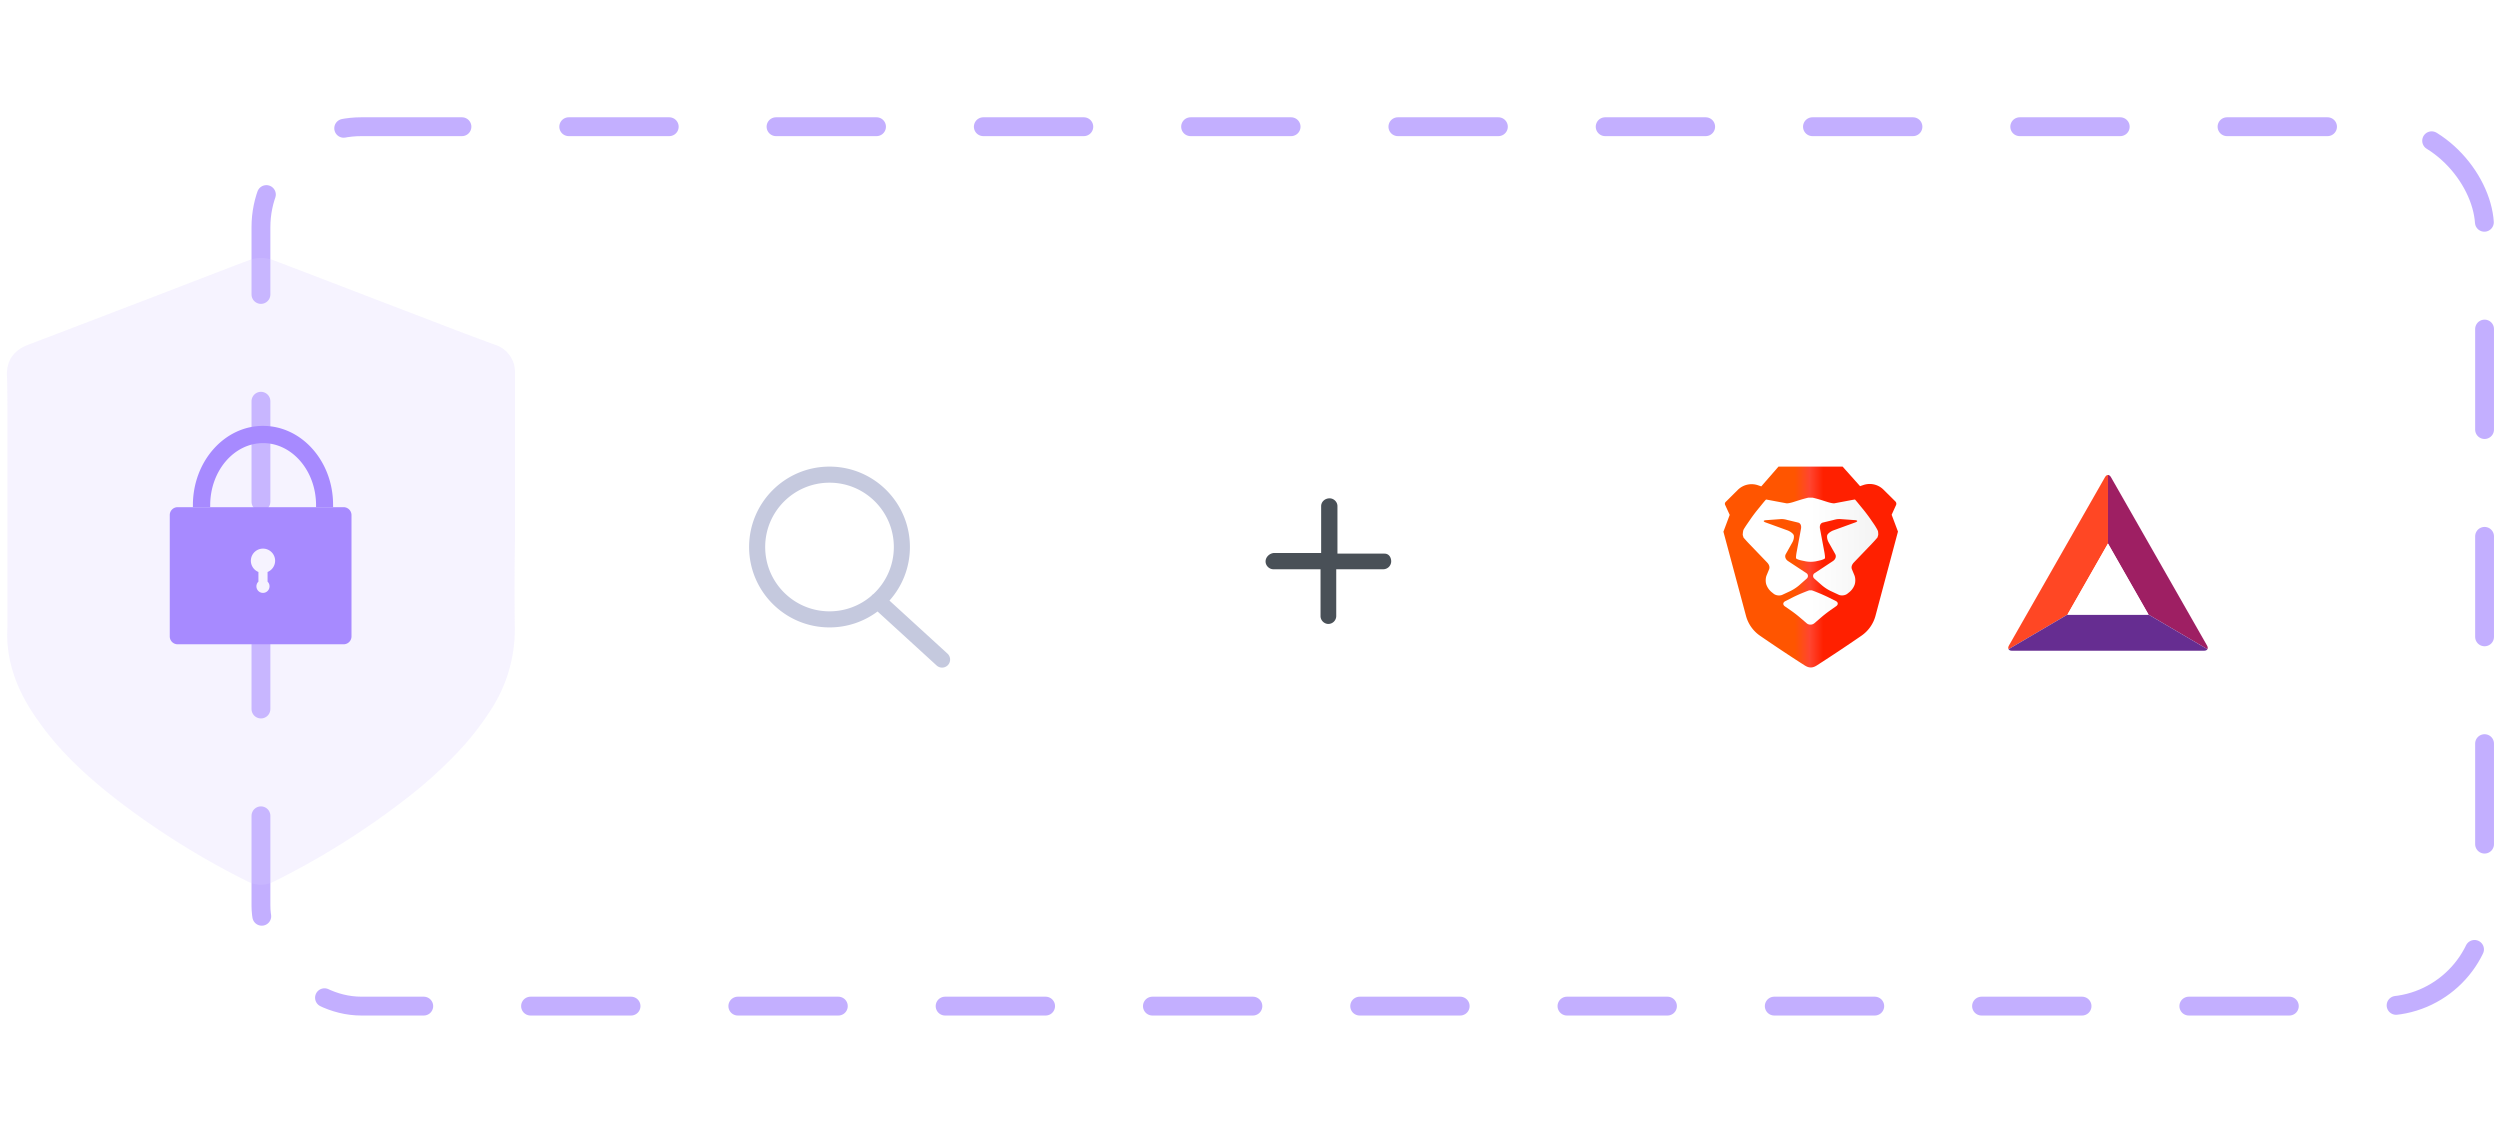 <svg xmlns="http://www.w3.org/2000/svg" width="398" height="181" fill="none" viewBox="0 0 398 181"><rect width="354" height="140" x="41.543" y="20.172" stroke="#C3AFFF" stroke-dasharray="16 17" stroke-linecap="round" stroke-width="3" rx="16"/><g filter="url(#filter0_b)"><path fill="#D9CDFF" fill-opacity=".24" d="M81.958 99.937A23.528 23.528 0 0177.8 113.53a44.522 44.522 0 01-5.229 6.536 70.93 70.93 0 01-7.213 6.536 124.97 124.97 0 01-21.673 13.701 4.789 4.789 0 01-2.174.548 4.58 4.58 0 01-2.079-.521 126.996 126.996 0 01-20.508-12.76c-5.479-4.226-9.481-8.127-12.509-12.353-2.093-2.865-4.903-7.335-5.235-13.065a16.8 16.8 0 010-2.106V66.053c0-2.092 0-4.246-.075-6.346-.047-1.598.488-3.731 3.387-4.822 6.955-2.648 13.836-5.29 22.025-8.425 1.51-.583 3.02-1.158 4.524-1.747 2.824-1.084 5.743-2.215 8.628-3.299a5.527 5.527 0 013.82 0c5.567 2.113 11.202 4.28 16.668 6.387 2.948 1.129 5.899 2.258 8.852 3.386a541.06 541.06 0 009.82 3.705 4.53 4.53 0 013.15 4.524v26.902c-.068 4.45-.082 9.082-.02 13.62z"/></g><path fill="#A78AFF" d="M54.727 80.743H28.279a1.252 1.252 0 00-1.253 1.26v19.322a1.255 1.255 0 001.253 1.246h26.414a1.248 1.248 0 00.893-.364 1.251 1.251 0 00.373-.889V82.003a1.266 1.266 0 00-1.232-1.26zm-12.13 10.315v1.537a1.023 1.023 0 01.311.732 1.043 1.043 0 11-1.767-.732v-1.537a1.93 1.93 0 111.456 0z"/><path fill="#A78AFF" d="M41.877 67.8c-6.15 0-11.168 5.656-11.168 12.625v.319h2.756a2.486 2.486 0 010-.319c0-5.452 3.786-9.881 8.426-9.881 4.64 0 8.425 4.43 8.425 9.881v.319h2.71a2.486 2.486 0 000-.319c.033-6.976-4.986-12.624-11.149-12.624z"/><rect width="272" height="80" x="100.701" y="50.172" fill="#fff" rx="12"/><rect width="272" height="80" x="100.701" y="50.172" fill="#fff" rx="12"/><rect width="272" height="80" x="100.701" y="50.172" fill="#fff" rx="12"/><path fill="#C5C9DE" fill-rule="evenodd" d="M132.058 99.884c-7.069 0-12.8-5.73-12.8-12.8 0-7.069 5.731-12.8 12.8-12.8 7.069 0 12.8 5.731 12.8 12.8 0 3.276-1.231 6.265-3.256 8.53l9.239 8.445a1.28 1.28 0 01-1.727 1.89l-9.408-8.6a12.742 12.742 0 01-7.648 2.535zm7-5.326a1.279 1.279 0 00-.325.292 10.201 10.201 0 01-6.675 2.474c-5.655 0-10.24-4.585-10.24-10.24s4.585-10.24 10.24-10.24 10.24 4.585 10.24 10.24c0 2.948-1.246 5.605-3.24 7.474z" clip-rule="evenodd"/><path fill="url(#paint0_linear)" fill-rule="evenodd" d="M302.156 84.627l-1.005-2.677.698-1.538a.518.518 0 00-.109-.585l-1.9-1.885a3.114 3.114 0 00-3.189-.727l-.531.18-2.776-3.11h-10.208l-2.741 3.148-.517-.179a3.12 3.12 0 00-3.219.735l-1.934 1.92a.412.412 0 00-.086.466l.73 1.597-1.001 2.675.648 2.413 2.949 10.997a5.604 5.604 0 002.211 3.139s3.581 2.477 7.115 4.726c.311.198.636.343.985.337.349.005.674-.139.984-.338a261.483 261.483 0 007.109-4.735 5.606 5.606 0 002.207-3.142l2.936-11.001.644-2.416z" clip-rule="evenodd"/><path fill="url(#paint1_linear)" fill-rule="evenodd" d="M299.017 85.158l-.046.143-.073.257a21.26 21.26 0 01-.916 1.019l-2.835 2.955c-.309.321-.483.724-.307 1.13l.383.924c.176.406.193 1.078.024 1.528a2.724 2.724 0 01-.852 1.173l-.296.237c-.349.279-.967.352-1.374.163l-1.306-.608a6.768 6.768 0 01-1.349-.88l-1.235-1.09a.553.553 0 01-.03-.806l3.009-1.99c.373-.247.57-.704.358-1.093l-1.07-1.908c-.212-.39-.296-.907-.188-1.15.108-.243.541-.57.963-.726l3.493-1.272c.421-.156.399-.318-.05-.359l-2.232-.163c-.448-.041-.777.023-1.211.142l-1.689.41c-.434.118-.526.57-.444 1.004l.697 3.705c.081.433.121.87.088.97-.032.1-.418.262-.858.36l-.577.128a4.541 4.541 0 01-1.6.01l-.699-.145c-.44-.092-.827-.25-.86-.35-.033-.1.006-.537.088-.97l.692-3.706c.082-.434-.011-.886-.444-1.004l-1.69-.408c-.434-.118-.763-.18-1.212-.14l-2.232.165c-.448.042-.47.203-.049.36l3.495 1.268c.421.156.855.482.964.725.109.242.024.76-.187 1.149l-1.068 1.909c-.212.39-.014.846.36 1.092l3.012 1.987a.554.554 0 01-.03.807L286.4 93.2a6.817 6.817 0 01-1.347.883l-1.306.61c-.406.189-1.025.117-1.374-.162l-.296-.236a2.765 2.765 0 01-.868-1.209c-.155-.414-.139-1.085.036-1.491l.382-.924c.175-.407.001-.81-.308-1.13l-2.839-2.953a22.587 22.587 0 01-.917-1.016l-.073-.258-.046-.143c-.005-.165.055-.691.124-.834.068-.141.33-.557.583-.922l.607-.88c.252-.366.689-.947.969-1.292l.89-1.094c.281-.344.52-.625.556-.623.002-.002.365.064.808.147l1.348.254 1.085.203c.154.028.63-.06 1.059-.196l.97-.308a21.7 21.7 0 011.445-.399l.339.005.339-.005a21.73 21.73 0 011.445.397l.971.307c.428.136.905.223 1.059.194l.895-.169.189-.035 1.348-.255c.442-.084.806-.15.832-.148.011-.002.251.277.532.622l.892 1.093c.281.344.717.925.97 1.29l.609.88c.253.364.647 1.029.672 1.18.025.151.042.41.037.575zm-10.606 8.818c.039 0 .412.138.828.307l.386.157c.416.168 1.086.47 1.487.67l1.14.566c.401.2.43.573.064.83l-.972.68a20.008 20.008 0 00-1.601 1.266l-.904.773c-.337.288-.882.289-1.212.004-.33-.286-.877-.754-1.215-1.04a19.71 19.71 0 00-1.283-.982l-.968-.67c-.368-.255-.342-.63.057-.833l1.146-.584c.399-.205 1.066-.51 1.482-.679l.386-.157c.416-.169.789-.308.829-.308h.35z" clip-rule="evenodd"/><path fill="#FF4724" fill-rule="evenodd" d="M319.764 103.353l9.368-5.503 6.459-11.32V75.618c-.171 0-.341.114-.47.34l-7.651 13.408-7.65 13.408c-.128.226-.141.431-.056.58z" clip-rule="evenodd"/><path fill="#9E1F63" fill-rule="evenodd" d="M335.591 75.617v10.914l6.458 11.319 9.369 5.503c.084-.149.072-.354-.057-.58l-7.65-13.408-7.651-13.408c-.129-.226-.299-.34-.469-.34z" clip-rule="evenodd"/><path fill="#662D91" fill-rule="evenodd" d="M351.418 103.353l-9.369-5.503h-12.917l-9.368 5.503c.084.15.266.243.524.243h30.605c.258 0 .44-.093.525-.243z" clip-rule="evenodd"/><path fill="#fff" fill-rule="evenodd" d="M329.132 97.85h12.917l-6.458-11.32-6.459 11.32z" clip-rule="evenodd"/><path fill="#495057" d="M220.422 88.138h-7.5v-7.56c0-.67-.577-1.244-1.25-1.244-.769 0-1.346.575-1.346 1.244v7.465h-7.597c-.673.095-1.25.67-1.25 1.34s.577 1.243 1.25 1.243h7.5v7.464c0 .67.577 1.244 1.25 1.244a1.27 1.27 0 001.25-1.244v-7.464h7.5a1.27 1.27 0 001.25-1.244c0-.67-.384-1.244-1.057-1.244z"/><defs><linearGradient id="paint0_linear" x1="274.368" x2="302.156" y1="106.485" y2="106.485" gradientUnits="userSpaceOnUse"><stop stop-color="#F50"/><stop offset=".41" stop-color="#F50"/><stop offset=".494" stop-color="#FF4530"/><stop offset=".572" stop-color="#FF2000"/><stop offset="1" stop-color="#FF2000"/></linearGradient><linearGradient id="paint1_linear" x1="288.231" x2="298.321" y1="104.168" y2="104.168" gradientUnits="userSpaceOnUse"><stop stop-color="#fff"/><stop offset="1" stop-color="#F4F4F4"/></linearGradient><filter id="filter0_b" width="88.881" height="107.778" x="-2.897" y="37.074" color-interpolation-filters="sRGB" filterUnits="userSpaceOnUse"><feFlood flood-opacity="0" result="BackgroundImageFix"/><feGaussianBlur in="BackgroundImage" stdDeviation="2"/><feComposite in2="SourceAlpha" operator="in" result="effect1_backgroundBlur"/><feBlend in="SourceGraphic" in2="effect1_backgroundBlur" result="shape"/></filter></defs></svg>